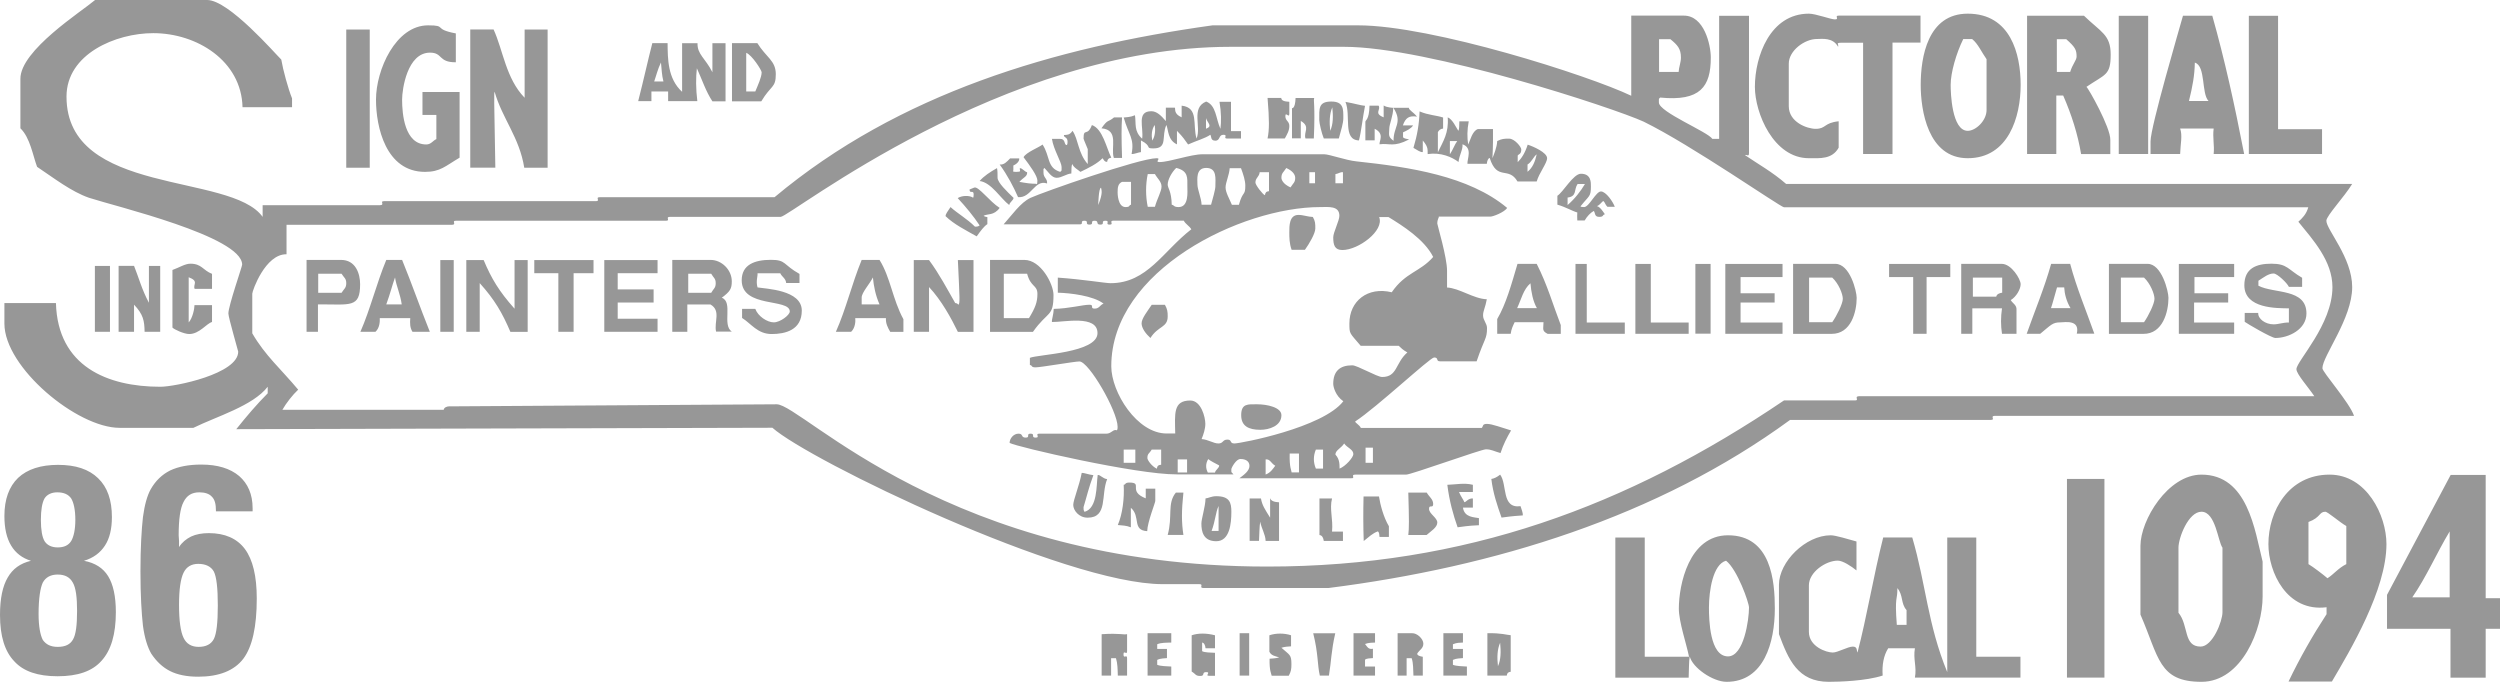 <?xml version="1.0" encoding="UTF-8"?>
<svg width="88px" height="24px" viewBox="0 0 88 24" version="1.1" xmlns="http://www.w3.org/2000/svg" xmlns:xlink="http://www.w3.org/1999/xlink">
    <!-- Generator: Sketch 45.2 (43514) - http://www.bohemiancoding.com/sketch -->
    <title>IUPAT members logo</title>
    <desc>Created with Sketch.</desc>
    <defs></defs>
    <g id="Header" stroke="none" stroke-width="1" fill="none" fill-rule="evenodd">
        <g id="Navigation-Sticky-Header---Mockups" transform="translate(-124, -60)" fill="#979797">
            <g id="Group-4" transform="translate(124, 48)">
                <g id="Group-4-Copy" transform="translate(0, 8)">
                    <g id="Header-Left">
                        <g id="Group-7" transform="translate(0, 4)">
                            <path d="M63.673,0.481 C63.913,0.481 64.443,0.683 64.589,0.683 C64.766,0.683 64.55,0.547 64.728,0.55 L67.602,0.55 L67.602,1.499 L66.616,1.499 L66.616,5.42 L65.581,5.42 L65.581,1.505 L64.792,1.505 C64.614,1.512 64.728,1.546 64.702,1.648 C64.514,1.309 64.142,1.373 63.951,1.373 C63.528,1.373 62.965,1.777 62.965,2.242 L62.965,3.738 C62.965,4.298 63.605,4.535 63.913,4.535 C64.281,4.535 64.197,4.323 64.721,4.269 L64.721,5.199 C64.488,5.613 64.065,5.569 63.673,5.569 C62.428,5.569 61.772,3.978 61.772,3.058 C61.772,1.983 62.309,0.481 63.673,0.481 L63.673,0.481 Z M69.264,0.481 C70.771,0.481 71.127,1.897 71.127,2.989 C71.127,4.114 70.697,5.569 69.264,5.569 C67.854,5.569 67.609,3.865 67.609,2.989 C67.609,2.008 67.854,0.481 69.264,0.481 L69.264,0.481 Z M71.353,0.553 L73.355,0.553 C73.956,1.135 74.296,1.218 74.296,1.923 C74.296,2.663 74.102,2.606 73.442,3.058 C73.507,3.093 74.296,4.494 74.283,4.924 L74.283,5.424 L73.255,5.424 C73.135,4.712 72.918,4.035 72.624,3.362 L72.382,3.362 L72.382,5.42 L71.353,5.42 L71.353,0.553 Z M74.58,5.42 L75.615,5.42 L75.615,0.557 L74.58,0.557 L74.58,5.42 Z M76.841,0.553 L77.872,0.553 C78.306,2.084 78.655,3.672 78.994,5.42 L77.921,5.42 C77.953,5.114 77.879,4.842 77.921,4.525 L76.741,4.525 C76.828,4.769 76.753,5.054 76.741,5.42 L75.699,5.42 L75.699,4.975 C75.699,4.459 76.728,0.961 76.841,0.553 L76.841,0.553 Z M79.159,0.557 L80.188,0.557 L80.188,4.548 L81.736,4.548 L81.736,5.42 L79.159,5.42 L79.159,0.557 Z M77.258,2.204 C77.649,2.321 77.481,3.283 77.74,3.555 L77.051,3.555 C77.177,3.052 77.251,2.647 77.258,2.204 L77.258,2.204 Z M72.401,1.379 L72.731,1.379 C73.044,1.657 73.096,1.749 73.096,1.992 C73.096,2.122 72.951,2.261 72.87,2.533 L72.401,2.533 L72.401,1.379 Z M69.106,1.376 L69.42,1.376 C69.623,1.534 69.756,1.844 69.927,2.084 L69.927,3.871 C69.927,4.25 69.546,4.605 69.264,4.605 C68.702,4.605 68.663,3.264 68.663,2.989 C68.663,2.558 68.86,1.875 69.106,1.376 L69.106,1.376 Z M77.491,16.707 C79.12,16.707 79.369,18.665 79.644,19.769 L79.644,21.002 C79.644,22.134 78.92,24 77.491,24 C75.977,24 75.997,23.13 75.344,21.634 L75.344,19.212 C75.344,18.311 76.31,16.707 77.491,16.707 L77.491,16.707 Z M82.002,16.707 C83.302,16.707 84.003,18.137 84.003,19.152 C84.003,20.758 82.729,22.893 82.082,23.991 L80.556,23.991 C80.96,23.149 81.413,22.356 81.895,21.619 L81.895,21.375 C80.498,21.549 79.848,20.148 79.848,19.152 C79.848,17.998 80.55,16.707 82.002,16.707 L82.002,16.707 Z M86.264,16.717 L87.496,16.717 L87.496,21.056 L88,21.056 L88,22.134 L87.496,22.134 L87.496,23.855 L86.257,23.855 L86.257,22.134 L84.023,22.134 L84.023,20.939 L86.264,16.717 Z M72.757,23.851 L74.076,23.851 L74.076,16.859 L72.757,16.859 L72.757,23.851 Z M60.825,18.842 C62.348,18.842 62.474,20.458 62.474,21.419 C62.474,22.609 62.095,24 60.776,24 C60.294,24 59.573,23.503 59.479,23.105 C59.447,23.288 59.454,23.554 59.441,23.855 L56.86,23.855 L56.86,18.921 L57.895,18.921 L57.895,23.118 L59.454,23.118 C59.366,22.672 59.095,21.894 59.095,21.419 C59.095,20.594 59.447,18.842 60.825,18.842 L60.825,18.842 Z M64.443,18.842 C64.614,18.842 65.057,18.981 65.348,19.06 L65.348,20.079 C65.164,19.93 64.867,19.734 64.689,19.734 C64.268,19.734 63.673,20.139 63.673,20.604 L63.673,22.239 C63.673,22.76 64.285,22.969 64.514,22.969 C64.689,22.969 65.044,22.76 65.222,22.76 C65.39,22.76 65.348,22.912 65.384,22.969 C65.707,21.739 65.947,20.268 66.289,18.918 L67.311,18.918 C67.796,20.569 67.848,21.963 68.543,23.658 L68.543,18.921 L69.565,18.921 L69.565,23.118 L71.12,23.118 L71.12,23.851 L67.405,23.851 C67.476,23.475 67.337,23.203 67.405,22.82 L66.464,22.82 C66.302,23.08 66.244,23.402 66.27,23.779 C65.688,23.972 64.728,24 64.375,24 C63.276,24 62.952,23.213 62.619,22.321 L62.619,20.585 C62.619,19.778 63.554,18.842 64.443,18.842 L64.443,18.842 Z M66.787,20.702 C67.001,20.955 66.901,21.242 67.111,21.476 L67.111,21.995 L66.768,21.995 C66.687,20.945 66.794,21.151 66.787,20.702 L66.787,20.702 Z M60.757,19.737 C61.154,20.047 61.565,21.214 61.565,21.385 C61.565,21.805 61.387,23.105 60.825,23.105 C60.181,23.105 60.155,21.805 60.155,21.385 C60.155,20.8 60.294,19.863 60.757,19.737 L60.757,19.737 Z M86.228,18.706 L86.228,21.027 L84.912,21.027 C85.413,20.303 85.766,19.475 86.228,18.706 L86.228,18.706 Z M81.85,18.013 C81.937,18.013 82.354,18.383 82.59,18.516 L82.59,19.857 C82.293,20.009 82.154,20.211 81.927,20.354 C81.769,20.218 81.432,19.962 81.258,19.857 L81.258,18.374 C81.691,18.216 81.63,18.013 81.85,18.013 L81.85,18.013 Z M77.491,18.013 C77.992,18.013 78.073,19.07 78.231,19.278 L78.231,21.549 C78.231,21.875 77.879,22.76 77.462,22.76 C76.847,22.76 77.051,22.02 76.682,21.568 L76.682,19.282 C76.682,18.927 77.032,18.013 77.491,18.013 L77.491,18.013 Z M58.399,1.379 L58.797,1.379 C59.049,1.584 59.169,1.717 59.169,2.027 C59.169,2.198 59.095,2.369 59.088,2.533 L58.399,2.533 L58.399,1.379 Z M43.311,1.648 L47.314,1.648 C50.267,1.648 56.828,3.808 57.856,4.282 C59.538,5.104 62.668,7.289 62.797,7.296 L81.251,7.296 C81.187,7.536 81.035,7.688 80.902,7.805 C81.42,8.444 82.102,9.187 82.102,10.107 C82.102,11.429 80.834,12.713 80.834,12.995 C80.834,13.165 81.251,13.627 81.465,13.947 L65.429,13.947 C65.251,13.962 65.468,14.098 65.29,14.095 L62.797,14.095 C57.287,17.821 51.56,19.943 44.608,19.943 C33.416,19.943 28.243,14.231 27.34,14.231 L15.806,14.304 C15.738,14.304 15.631,14.339 15.618,14.424 L9.94,14.424 C10.079,14.181 10.299,13.902 10.496,13.716 C9.882,12.982 9.332,12.514 8.88,11.733 L8.88,10.338 C8.88,10.237 9.339,8.937 10.086,8.95 L10.086,7.913 L15.909,7.913 C16.091,7.906 15.877,7.77 16.052,7.77 L23.444,7.77 C23.612,7.77 23.405,7.634 23.583,7.634 L27.479,7.634 C27.806,7.634 35.292,1.648 43.311,1.648 L43.311,1.648 Z M26.267,1.86 C26.467,1.932 26.81,2.473 26.81,2.543 C26.81,2.717 26.677,3.001 26.587,3.219 L26.267,3.219 L26.267,1.86 Z M23.266,2.198 C23.292,2.438 23.292,2.634 23.353,2.868 L23.027,2.868 C23.088,2.701 23.153,2.429 23.266,2.198 L23.266,2.198 Z M46.897,3.779 C46.93,4.089 46.93,4.377 46.823,4.605 C46.791,4.298 46.797,4.01 46.897,3.779 L46.897,3.779 Z M42.451,4.159 C42.503,4.333 42.7,4.437 42.451,4.532 L42.451,4.159 Z M40.647,4.399 C40.673,4.573 40.666,4.791 40.559,4.949 C40.527,4.775 40.534,4.554 40.647,4.399 L40.647,4.399 Z M51.036,4.965 L51.295,4.965 C51.208,5.076 51.143,5.275 51.036,5.43 L51.036,4.965 Z M54.092,5.433 C54.037,5.68 53.953,5.901 53.769,6.047 L53.769,5.79 C53.914,5.708 53.979,5.512 54.092,5.433 L54.092,5.433 Z M41.403,5.911 C41.833,6.015 41.795,6.259 41.795,6.565 C41.795,6.746 41.853,7.289 41.487,7.289 C41.303,7.289 41.335,7.217 41.245,7.207 C41.235,6.72 41.103,6.625 41.103,6.496 C41.103,6.325 41.245,6.062 41.403,5.911 L41.403,5.911 Z M42.458,5.911 C42.846,5.911 42.781,6.29 42.781,6.565 C42.781,6.67 42.681,7.027 42.629,7.207 L42.296,7.207 C42.289,6.976 42.15,6.67 42.15,6.496 C42.15,6.319 42.086,5.911 42.458,5.911 L42.458,5.911 Z M43.285,5.92 L43.683,5.92 C43.767,6.145 43.835,6.36 43.835,6.534 C43.835,6.91 43.748,6.701 43.609,7.21 L43.363,7.21 C43.272,6.989 43.14,6.774 43.14,6.597 C43.14,6.426 43.272,6.151 43.285,5.92 L43.285,5.92 Z M45.277,5.914 C45.51,6.018 45.591,6.151 45.591,6.259 C45.591,6.426 45.523,6.442 45.426,6.597 C45.161,6.477 45.106,6.325 45.106,6.259 C45.106,6.085 45.18,6.069 45.277,5.914 L45.277,5.914 Z M44.34,6.062 L44.669,6.062 L44.669,6.73 C44.569,6.739 44.543,6.774 44.524,6.872 C44.449,6.844 44.191,6.515 44.191,6.426 C44.191,6.259 44.33,6.221 44.34,6.062 L44.34,6.062 Z M46.089,6.451 L46.289,6.451 L46.289,6.062 L46.089,6.062 L46.089,6.451 Z M47.272,6.062 L47.272,6.451 L47.007,6.451 L47.007,6.129 C47.108,6.116 47.175,6.05 47.272,6.062 L47.272,6.062 Z M40.401,6.126 L40.653,6.126 C40.734,6.278 40.886,6.391 40.886,6.565 C40.886,6.739 40.734,6.986 40.653,7.28 L40.401,7.28 C40.323,6.913 40.323,6.489 40.401,6.126 L40.401,6.126 Z M39.496,6.401 L39.812,6.401 L39.812,7.207 C39.725,7.217 39.8,7.289 39.618,7.289 C39.34,7.289 39.34,6.79 39.34,6.774 C39.34,6.597 39.353,6.467 39.496,6.401 L39.496,6.401 Z M55.531,6.477 L55.79,6.477 C55.648,6.72 55.431,7.002 55.179,7.217 L55.179,6.954 C55.521,6.91 55.392,6.676 55.531,6.477 L55.531,6.477 Z M38.758,6.61 C38.771,6.701 38.833,6.78 38.658,7.217 C38.658,7.217 38.671,6.597 38.758,6.61 L38.758,6.61 Z M46.47,7.289 C46.765,7.289 47.146,7.236 47.146,7.596 C47.146,7.77 46.93,8.181 46.93,8.352 C46.93,8.627 46.981,8.801 47.253,8.801 C47.816,8.801 48.737,8.118 48.546,7.641 L48.876,7.641 C49.355,7.935 50.137,8.422 50.448,9.045 C49.982,9.579 49.475,9.582 48.989,10.288 C48.142,10.082 47.499,10.597 47.499,11.382 C47.499,11.768 47.499,11.701 47.897,12.172 L49.235,12.172 C49.319,12.251 49.374,12.312 49.539,12.406 C49.109,12.78 49.196,13.27 48.65,13.27 C48.472,13.27 47.777,12.859 47.599,12.859 C47.153,12.859 46.93,13.074 46.93,13.513 C46.93,13.614 47.007,13.931 47.285,14.124 C46.564,15.057 43.664,15.61 43.45,15.61 C43.272,15.61 43.376,15.474 43.205,15.474 C43.027,15.474 43.065,15.61 42.888,15.61 C42.713,15.61 42.535,15.474 42.296,15.455 C42.364,15.287 42.428,15.094 42.428,14.921 C42.428,14.69 42.283,14.098 41.898,14.098 C41.29,14.098 41.355,14.56 41.368,15.259 L41.07,15.259 C40.026,15.265 39.117,13.811 39.117,12.893 C39.117,9.506 43.709,7.289 46.47,7.289 L46.47,7.289 Z M11.201,9.636 L12.023,9.636 C12.113,9.782 12.188,9.797 12.188,9.968 C12.188,10.142 12.113,10.158 12.023,10.306 L11.201,10.306 L11.201,9.636 Z M24.226,9.636 L25.035,9.636 C25.116,9.782 25.193,9.797 25.193,9.968 C25.193,10.142 25.116,10.158 25.035,10.306 L24.226,10.306 L24.226,9.636 Z M35.334,9.636 L36.155,9.636 C36.281,10.117 36.517,10.022 36.517,10.348 C36.517,10.629 36.446,10.828 36.22,11.198 L35.334,11.198 L35.334,9.636 Z M13.905,9.766 C13.95,10.072 14.089,10.344 14.141,10.714 L13.597,10.714 C13.736,10.338 13.798,10.063 13.905,9.766 L13.905,9.766 Z M30.726,9.766 C30.755,10.072 30.82,10.401 30.959,10.714 L30.331,10.714 L30.331,10.477 C30.325,10.303 30.616,9.993 30.726,9.766 L30.726,9.766 Z M63.68,9.772 L64.495,9.772 C64.721,9.981 64.867,10.348 64.867,10.518 C64.867,10.692 64.647,11.126 64.495,11.341 L63.68,11.341 L63.68,9.772 Z M69.445,9.772 L70.477,9.772 L70.477,10.303 C70.393,10.313 70.286,10.348 70.267,10.442 L69.445,10.442 L69.445,9.772 Z M74.655,9.772 L75.47,9.772 C75.693,9.981 75.838,10.348 75.838,10.518 C75.838,10.692 75.622,11.126 75.47,11.341 L74.655,11.341 L74.655,9.772 Z M53.872,9.971 C53.898,10.281 53.96,10.604 54.099,10.847 L53.403,10.847 C53.549,10.537 53.62,10.186 53.872,9.971 L53.872,9.971 Z M72.407,10.117 L72.66,10.117 C72.673,10.348 72.737,10.604 72.883,10.847 L72.194,10.847 C72.255,10.677 72.32,10.411 72.407,10.117 L72.407,10.117 Z M47.314,15.61 C47.424,15.768 47.638,15.816 47.638,15.986 C47.638,16.097 47.366,16.413 47.153,16.495 C47.146,16.391 47.175,16.182 47.007,16.002 C47.001,15.85 47.221,15.768 47.314,15.61 L47.314,15.61 Z M48.068,16.29 L48.327,16.29 L48.327,15.759 L48.068,15.759 L48.068,16.29 Z M39.554,16.29 L39.964,16.29 L39.964,15.825 L39.554,15.825 L39.554,16.29 Z M40.54,15.825 L40.873,15.825 L40.873,16.359 C40.773,16.366 40.734,16.401 40.721,16.499 C40.54,16.413 40.388,16.195 40.388,16.125 C40.388,15.955 40.456,15.974 40.54,15.825 L40.54,15.825 Z M46.319,15.825 L46.571,15.825 L46.571,16.495 L46.319,16.495 C46.225,16.274 46.225,16.046 46.319,15.825 L46.319,15.825 Z M45.397,15.964 L45.724,15.964 L45.724,16.628 L45.465,16.628 C45.458,16.54 45.384,16.47 45.397,15.964 L45.397,15.964 Z M41.455,16.631 L41.785,16.631 L41.785,16.17 L41.455,16.17 L41.455,16.631 Z M42.529,16.16 C42.629,16.239 42.762,16.299 42.914,16.382 C42.926,16.47 42.781,16.54 42.768,16.635 L42.516,16.635 C42.435,16.483 42.435,16.315 42.529,16.16 L42.529,16.16 Z M44.55,16.17 C44.715,16.157 44.728,16.299 44.889,16.394 C44.815,16.492 44.728,16.638 44.55,16.704 L44.55,16.17 Z M42.894,17.811 L42.894,18.69 L42.648,18.69 C42.787,18.314 42.787,18.039 42.894,17.811 L42.894,17.811 Z M52.805,22.624 C52.834,22.934 52.834,23.219 52.728,23.45 C52.692,23.14 52.702,22.855 52.805,22.624 L52.805,22.624 Z M52.356,22.289 C52.867,22.28 53.019,22.349 53.177,22.359 L53.177,23.646 C53.083,23.658 53.051,23.69 53.038,23.782 L52.356,23.782 L52.356,22.289 Z M50.807,22.289 L51.496,22.289 L51.496,22.618 C51.389,22.624 51.276,22.618 51.143,22.678 L51.143,22.843 L51.496,22.843 L51.496,23.165 C51.389,23.178 51.276,23.168 51.143,23.228 L51.143,23.402 C51.276,23.453 51.473,23.45 51.635,23.462 L51.635,23.782 L50.807,23.782 L50.807,22.289 Z M49.196,22.289 L49.704,22.289 C49.879,22.28 50.102,22.485 50.102,22.659 C50.102,22.83 49.956,22.88 49.885,23.01 C49.885,23.073 49.989,23.105 50.082,23.118 L50.082,23.782 L49.753,23.782 C49.74,23.554 49.753,23.355 49.691,23.168 L49.513,23.168 L49.513,23.782 L49.196,23.782 L49.196,22.289 Z M47.644,22.289 L48.401,22.289 L48.401,22.618 C48.301,22.624 48.181,22.618 48.049,22.669 C48.142,22.789 48.175,22.865 48.327,22.836 L48.327,23.165 C48.239,23.178 48.11,23.165 48.049,23.222 L48.049,23.462 L48.401,23.462 L48.401,23.782 L47.644,23.782 L47.644,22.289 Z M46.225,22.292 L47.001,22.292 C46.855,22.931 46.862,23.279 46.778,23.782 L46.458,23.782 C46.367,23.386 46.406,23.01 46.225,22.292 L46.225,22.292 Z M45.445,22.362 L45.445,22.751 C45.345,22.76 45.226,22.76 45.106,22.801 C45.397,23.064 45.458,23.035 45.458,23.38 C45.458,23.554 45.445,23.636 45.365,23.785 L44.763,23.785 C44.744,23.69 44.682,23.621 44.689,23.187 C44.776,23.178 44.909,23.178 45.028,23.14 C44.909,23.099 44.75,23.086 44.682,22.941 L44.682,22.362 C44.909,22.283 45.213,22.283 45.445,22.362 L45.445,22.362 Z M43.635,23.782 L43.971,23.782 L43.971,22.289 L43.635,22.289 L43.635,23.782 Z M42.768,22.362 L42.768,22.82 L42.435,22.82 C42.428,22.729 42.39,22.624 42.315,22.618 L42.315,22.922 C42.409,22.972 42.603,22.969 42.768,22.979 L42.768,23.788 L42.568,23.788 C42.39,23.794 42.642,23.658 42.458,23.658 C42.289,23.658 42.428,23.794 42.251,23.794 C42.073,23.794 42.092,23.722 41.947,23.639 L41.947,22.362 C42.17,22.283 42.47,22.283 42.768,22.362 L42.768,22.362 Z M40.395,22.289 L41.229,22.289 L41.229,22.618 C41.057,22.624 40.86,22.618 40.734,22.678 L40.734,22.843 L41.077,22.843 L41.077,23.165 C40.986,23.178 40.86,23.168 40.734,23.228 L40.734,23.402 C40.86,23.453 41.057,23.45 41.229,23.462 L41.229,23.782 L40.395,23.782 L40.395,22.289 Z M38.778,22.324 C39.434,22.28 39.567,22.356 39.673,22.321 L39.673,22.915 C39.68,23.086 39.547,22.865 39.547,23.035 C39.547,23.213 39.68,23.004 39.673,23.178 L39.673,23.782 L39.347,23.782 C39.34,23.554 39.34,23.355 39.282,23.168 L39.111,23.168 L39.111,23.782 L38.778,23.782 L38.778,22.324 Z M46.445,17.545 L46.888,17.545 C46.791,17.925 46.93,18.26 46.888,18.712 L47.272,18.712 L47.272,19.041 L46.597,19.041 C46.584,18.943 46.545,18.842 46.445,18.833 L46.445,17.545 Z M43.987,17.545 L44.385,17.545 C44.43,17.789 44.511,17.903 44.708,18.222 L44.708,17.536 C44.744,17.637 44.854,17.672 45.022,17.681 L45.022,19.041 L44.55,19.041 C44.543,18.807 44.404,18.608 44.359,18.361 C44.33,18.542 44.33,18.807 44.317,19.038 L43.987,19.038 L43.987,17.545 Z M47.997,17.476 L48.54,17.476 C48.585,17.764 48.698,18.203 48.889,18.523 L48.889,18.899 L48.559,18.899 C48.546,18.807 48.559,18.763 48.504,18.703 C48.314,18.769 48.188,18.899 48.003,19.044 C47.984,18.532 47.984,17.982 47.997,17.476 L47.997,17.476 Z M42.813,17.466 C43.285,17.466 43.344,17.697 43.344,18.013 C43.344,18.431 43.285,19.051 42.813,19.051 C42.351,19.051 42.289,18.703 42.289,18.431 C42.289,18.257 42.428,17.846 42.435,17.545 C42.535,17.536 42.642,17.466 42.813,17.466 L42.813,17.466 Z M49.572,17.34 L50.222,17.34 C50.302,17.485 50.448,17.571 50.448,17.741 C50.448,17.912 50.302,17.741 50.302,17.912 C50.302,18.086 50.593,18.222 50.593,18.393 C50.593,18.567 50.367,18.697 50.215,18.833 L49.572,18.833 C49.601,18.595 49.601,18.327 49.572,17.34 L49.572,17.34 Z M41.39,17.34 L41.656,17.34 C41.588,17.985 41.588,18.387 41.656,18.829 L41.103,18.829 C41.284,18.172 41.077,17.722 41.39,17.34 L41.39,17.34 Z M51.845,17.065 L51.845,17.318 L51.357,17.318 C51.428,17.492 51.496,17.555 51.547,17.678 C51.612,17.672 51.68,17.536 51.845,17.545 L51.845,17.868 L51.496,17.868 C51.547,18.219 51.893,18.203 52.058,18.238 L52.058,18.488 C51.893,18.497 51.754,18.497 51.308,18.561 C51.156,18.13 51.017,17.64 50.946,17.065 C51.256,17.055 51.541,16.989 51.845,17.065 L51.845,17.065 Z M39.757,16.986 C40.249,16.986 39.68,17.286 40.33,17.542 L40.33,17.201 L40.666,17.201 L40.666,17.631 C40.673,17.678 40.388,18.38 40.382,18.697 C39.838,18.665 40.162,18.181 39.806,17.874 L39.806,18.561 C39.635,18.494 39.508,18.497 39.347,18.481 C39.515,18.086 39.58,17.545 39.554,17.065 C39.641,17.055 39.58,16.986 39.757,16.986 L39.757,16.986 Z M52.805,16.707 C53.064,17.049 52.841,17.912 53.523,17.817 C53.549,17.912 53.614,18.051 53.601,18.143 C53.436,18.156 53.31,18.156 52.854,18.219 C52.702,17.789 52.556,17.365 52.495,16.859 C52.595,16.846 52.702,16.79 52.805,16.707 L52.805,16.707 Z M38.076,16.647 C38.17,16.641 38.315,16.707 38.487,16.726 C38.315,17.188 38.254,17.482 38.141,17.849 C38.141,17.912 38.134,17.957 38.176,18.017 C38.639,17.887 38.587,17.084 38.639,16.72 C38.732,16.707 38.81,16.846 38.972,16.865 C38.745,17.422 39.004,18.222 38.283,18.222 C37.976,18.222 37.778,17.963 37.778,17.773 C37.778,17.605 37.995,17.084 38.076,16.647 L38.076,16.647 Z M44.252,14.231 C44.601,14.231 45.106,14.339 45.106,14.614 C45.106,14.996 44.669,15.129 44.365,15.129 C43.948,15.129 43.69,14.996 43.69,14.614 C43.69,14.196 43.932,14.231 44.252,14.231 L44.252,14.231 Z M40.54,10.73 L41.006,10.73 C41.09,10.882 41.103,10.964 41.103,11.138 C41.103,11.537 40.766,11.467 40.495,11.897 C40.33,11.749 40.184,11.549 40.184,11.382 C40.184,11.208 40.395,10.948 40.54,10.73 L40.54,10.73 Z M4.175,9.358 L4.718,9.358 C4.886,9.775 4.989,10.186 5.242,10.658 L5.242,9.361 L5.639,9.361 L5.639,11.679 L5.09,11.679 C5.083,11.287 5.044,11.069 4.718,10.724 L4.718,11.679 L4.175,11.679 L4.175,9.358 Z M3.34,11.679 L3.871,11.679 L3.871,9.361 L3.34,9.361 L3.34,11.679 Z M79.955,9.282 C80.517,9.282 80.53,9.484 81.035,9.778 L81.035,10.098 L80.569,10.098 C80.511,9.965 80.158,9.627 80.032,9.627 C79.848,9.627 79.69,9.759 79.496,9.883 L79.496,10.057 C80.039,10.344 81.187,10.142 81.187,11.034 C81.187,11.597 80.556,11.897 80.094,11.897 C79.955,11.897 79.072,11.375 79.014,11.328 L79.014,11.015 L79.489,11.015 C79.476,11.22 79.735,11.417 80.032,11.417 C80.207,11.417 80.372,11.347 80.569,11.353 L80.569,10.854 C80.152,10.847 79.001,10.873 79.001,10.041 C79.001,9.446 79.418,9.282 79.955,9.282 L79.955,9.282 Z M76.695,9.291 L78.642,9.291 L78.642,9.753 L77.245,9.753 L77.245,10.322 L78.432,10.322 L78.432,10.648 L77.232,10.648 L77.232,11.353 L78.642,11.353 L78.642,11.749 L76.695,11.749 L76.695,9.291 Z M74.234,9.288 L75.593,9.288 C76.091,9.282 76.33,10.253 76.33,10.484 C76.33,10.964 76.136,11.758 75.447,11.752 L74.234,11.752 L74.234,9.288 Z M72.2,9.288 L72.87,9.288 C73.096,10.136 73.442,10.958 73.72,11.745 L73.103,11.745 C73.222,11.236 72.673,11.347 72.527,11.347 C72.243,11.347 72.194,11.442 71.816,11.749 L71.34,11.749 C71.618,10.958 71.964,10.136 72.2,9.288 L72.2,9.288 Z M69.035,9.288 L70.458,9.288 C70.797,9.282 71.127,9.823 71.127,10.003 C71.127,10.177 70.975,10.446 70.778,10.563 C70.842,10.677 70.994,10.737 70.981,10.904 L70.981,11.749 L70.47,11.749 C70.425,11.451 70.425,11.17 70.47,10.854 L69.426,10.854 L69.426,11.749 L69.035,11.749 L69.035,9.288 Z M66.496,9.291 L68.65,9.291 L68.65,9.753 L67.816,9.753 L67.816,11.749 L67.344,11.749 L67.344,9.753 L66.496,9.753 L66.496,9.291 Z M63.117,9.288 L64.601,9.288 C65.119,9.282 65.355,10.253 65.355,10.484 C65.355,10.964 65.164,11.758 64.469,11.752 L63.117,11.752 L63.117,9.288 Z M60.731,9.291 L62.745,9.291 L62.745,9.753 L61.268,9.753 L61.268,10.322 L62.467,10.322 L62.467,10.648 L61.268,10.648 L61.268,11.353 L62.745,11.353 L62.745,11.749 L60.731,11.749 L60.731,9.291 Z M59.677,11.745 L60.213,11.745 L60.213,9.291 L59.677,9.291 L59.677,11.745 Z M57.565,9.291 L58.108,9.291 L58.108,11.353 L59.441,11.353 L59.441,11.749 L57.565,11.749 L57.565,9.291 Z M55.457,9.291 L55.854,9.291 L55.854,11.353 L57.193,11.353 L57.193,11.749 L55.457,11.749 L55.457,9.291 Z M53.416,9.288 L54.092,9.288 C54.47,10.031 54.661,10.721 54.939,11.442 L54.939,11.752 L54.477,11.752 C54.264,11.641 54.331,11.587 54.331,11.341 L53.316,11.341 C53.258,11.464 53.196,11.584 53.177,11.749 L52.702,11.749 L52.702,11.23 C53.012,10.708 53.209,9.987 53.416,9.288 L53.416,9.288 Z M6.7,9.282 C7.104,9.282 7.137,9.513 7.463,9.639 L7.463,10.167 L6.852,10.167 C6.781,10.016 7.017,9.899 6.642,9.759 L6.642,11.35 C6.781,11.195 6.846,10.866 6.846,10.74 L7.463,10.74 L7.463,11.334 C7.269,11.388 7.017,11.758 6.661,11.758 C6.477,11.758 6.124,11.594 6.07,11.53 L6.07,9.503 C6.302,9.421 6.516,9.282 6.7,9.282 L6.7,9.282 Z M34.849,9.149 L36.055,9.149 C36.637,9.146 37.083,9.997 37.083,10.382 C37.083,11.173 36.889,10.933 36.359,11.682 L34.849,11.682 L34.849,9.149 Z M32.165,9.155 L32.702,9.155 C33.061,9.639 33.352,10.193 33.623,10.667 C33.623,10.667 33.694,10.667 33.736,10.727 C33.795,10.667 33.782,10.553 33.717,9.155 L34.267,9.155 L34.267,11.682 L33.717,11.682 C33.484,11.205 33.145,10.578 32.702,10.104 L32.702,11.679 L32.165,11.679 L32.165,9.155 Z M30.331,9.149 L30.959,9.149 C31.344,9.763 31.418,10.537 31.8,11.236 L31.8,11.682 L31.337,11.682 C31.25,11.534 31.172,11.382 31.185,11.198 L30.105,11.198 C30.118,11.309 30.105,11.543 29.96,11.679 L29.423,11.679 C29.778,10.885 29.985,9.993 30.331,9.149 L30.331,9.149 Z M27.137,9.146 C27.68,9.146 27.554,9.313 28.142,9.642 L28.142,9.962 L27.673,9.962 C27.66,9.797 27.521,9.744 27.466,9.62 L26.665,9.62 C26.677,9.731 26.6,9.892 26.665,10.117 C26.956,10.167 28.223,10.202 28.223,10.933 C28.223,11.619 27.641,11.758 27.162,11.758 C26.665,11.758 26.441,11.391 26.121,11.192 L26.121,10.873 L26.587,10.873 C26.677,11.129 27.004,11.347 27.237,11.347 C27.466,11.347 27.8,11.088 27.8,10.964 C27.8,10.493 26.108,10.854 26.108,9.867 C26.108,9.317 26.561,9.146 27.137,9.146 L27.137,9.146 Z M23.664,9.149 L25.009,9.149 C25.4,9.146 25.759,9.497 25.759,9.902 C25.759,10.167 25.698,10.262 25.407,10.48 C25.817,10.635 25.407,11.435 25.759,11.673 L25.206,11.673 C25.129,11.334 25.387,10.936 25.009,10.718 L24.194,10.718 L24.194,11.679 L23.664,11.679 L23.664,9.149 Z M21.271,9.155 L23.146,9.155 L23.146,9.617 L21.743,9.617 L21.743,10.186 L23.007,10.186 L23.007,10.648 L21.743,10.648 L21.743,11.22 L23.146,11.22 L23.146,11.679 L21.271,11.679 L21.271,9.155 Z M18.807,9.155 L20.892,9.155 L20.892,9.617 L20.191,9.617 L20.191,11.679 L19.654,11.679 L19.654,9.617 L18.807,9.617 L18.807,9.155 Z M16.414,9.155 L17.025,9.155 C17.297,9.804 17.568,10.256 18.112,10.866 L18.112,9.155 L18.574,9.155 L18.574,11.682 L17.966,11.682 C17.681,11.015 17.416,10.553 16.886,9.965 L16.886,11.679 L16.414,11.679 L16.414,9.155 Z M15.499,11.679 L15.971,11.679 L15.971,9.155 L15.499,9.155 L15.499,11.679 Z M13.597,9.149 L14.154,9.149 C14.5,9.993 14.784,10.819 15.13,11.679 L14.519,11.679 C14.428,11.534 14.428,11.382 14.441,11.198 L13.368,11.198 C13.374,11.309 13.368,11.543 13.216,11.679 L12.686,11.679 C13.035,10.885 13.248,9.993 13.597,9.149 L13.597,9.149 Z M10.791,9.149 L12,9.149 C12.524,9.146 12.676,9.642 12.676,10.003 C12.676,10.854 12.333,10.708 11.192,10.714 L11.192,11.679 L10.791,11.679 L10.791,9.149 Z M45.704,7.565 C45.876,7.565 46.047,7.634 46.212,7.637 C46.299,7.789 46.299,7.871 46.299,8.045 C46.299,8.216 46.086,8.58 45.934,8.792 L45.465,8.792 C45.384,8.573 45.384,8.352 45.384,8.181 C45.384,7.957 45.378,7.565 45.704,7.565 L45.704,7.565 Z M35.188,7.318 C34.981,7.599 34.768,7.514 34.622,7.596 C34.622,7.596 34.665,7.634 34.755,7.641 L34.755,7.89 C34.639,7.963 34.519,8.124 34.38,8.32 C34.008,8.109 33.578,7.897 33.284,7.609 C33.284,7.53 33.358,7.444 33.458,7.289 C33.694,7.505 34.053,7.71 34.319,7.979 C34.373,7.976 34.419,7.985 34.483,7.935 C34.273,7.615 33.995,7.28 33.711,6.973 C33.863,6.878 34.108,6.878 34.231,6.945 C34.231,6.945 34.273,7.014 34.273,6.84 C34.273,6.67 34.128,6.84 34.128,6.67 L34.293,6.603 C34.438,6.543 34.836,7.097 35.188,7.318 L35.188,7.318 Z M55.648,6.116 C56.013,6.116 56,6.426 56,6.565 C56,6.926 55.942,6.878 55.648,7.245 C55.648,7.245 55.583,7.289 55.761,7.289 C55.935,7.289 56.178,6.739 56.352,6.739 C56.53,6.739 56.776,7.1 56.841,7.28 L56.582,7.28 C56.504,7.207 56.504,7.138 56.443,7.078 C56.391,7.081 56.33,7.214 56.213,7.255 C56.33,7.289 56.417,7.435 56.492,7.542 C56.391,7.565 56.462,7.634 56.291,7.634 C56.113,7.634 56.158,7.482 56.1,7.425 C55.981,7.492 55.867,7.612 55.78,7.761 L55.521,7.761 C55.515,7.666 55.515,7.53 55.521,7.479 C55.331,7.425 55.117,7.289 54.82,7.204 L54.82,6.891 C55.02,6.768 55.382,6.116 55.648,6.116 L55.648,6.116 Z M35.095,5.917 C35.114,6.015 35.114,6.085 35.114,6.259 C35.114,6.426 35.454,6.749 35.677,6.964 C35.677,7.049 35.538,7.116 35.525,7.217 C35.227,6.995 34.894,6.42 34.483,6.372 C34.635,6.195 34.849,6.056 35.095,5.917 L35.095,5.917 Z M46.61,5.43 C46.791,5.43 47.386,5.645 47.745,5.68 C49.601,5.879 51.699,6.189 53.051,7.318 C52.96,7.47 52.54,7.634 52.449,7.625 L50.645,7.625 C50.658,7.666 50.593,7.701 50.593,7.871 C50.593,7.916 50.939,9.067 50.936,9.532 L50.936,10.12 C51.369,10.142 51.871,10.518 52.336,10.534 C52.281,10.838 52.204,10.933 52.204,11.103 C52.204,11.277 52.343,11.382 52.343,11.549 C52.343,11.938 52.255,11.897 51.977,12.719 L50.7,12.719 C50.525,12.723 50.658,12.583 50.48,12.583 C50.341,12.583 48.44,14.358 47.703,14.835 C47.703,14.889 47.842,14.943 47.903,15.063 L52.158,15.063 C52.217,15 52.171,14.921 52.343,14.921 C52.521,14.921 52.88,15.06 53.19,15.151 C53.051,15.385 52.912,15.654 52.818,15.948 C52.582,15.882 52.495,15.816 52.304,15.816 C52.136,15.816 49.672,16.707 49.494,16.707 L47.703,16.707 C47.525,16.707 47.732,16.846 47.563,16.834 L43.628,16.834 C43.787,16.714 43.981,16.575 43.981,16.401 C43.981,16.227 43.835,16.157 43.664,16.157 C43.502,16.157 43.344,16.48 43.344,16.505 C43.344,16.676 43.331,16.584 43.418,16.698 L41.416,16.698 C40.01,16.707 35.796,15.733 35.538,15.591 C35.538,15.436 35.677,15.265 35.851,15.265 C36.029,15.265 35.922,15.404 36.107,15.404 C36.275,15.404 36.107,15.265 36.275,15.265 C36.453,15.265 36.275,15.404 36.453,15.404 C36.631,15.404 36.414,15.265 36.585,15.265 L38.943,15.265 C39.111,15.265 39.156,15.129 39.282,15.136 C39.282,15.136 39.34,15.196 39.34,15.025 C39.34,14.475 38.328,12.723 37.995,12.723 C37.824,12.723 36.631,12.931 36.453,12.931 C36.275,12.931 36.352,12.859 36.252,12.849 L36.252,12.596 C36.534,12.473 38.632,12.425 38.632,11.726 C38.632,11.069 37.432,11.347 37.028,11.334 C37.015,11.243 37.083,11.103 37.09,10.873 C37.627,10.863 38.108,10.727 38.348,10.727 C38.532,10.727 38.348,10.863 38.532,10.863 C38.7,10.863 38.719,10.73 38.846,10.689 C38.493,10.411 37.672,10.313 37.235,10.303 L37.235,9.772 C38.108,9.832 38.91,9.968 39.091,9.968 C40.382,9.968 40.931,8.849 41.934,8.071 C41.872,7.957 41.727,7.887 41.669,7.767 L39.195,7.767 C39.017,7.77 39.23,7.906 39.056,7.906 C38.884,7.906 39.091,7.77 38.91,7.77 C38.732,7.77 38.91,7.906 38.732,7.906 C38.555,7.906 38.7,7.77 38.532,7.77 C38.348,7.77 38.532,7.906 38.348,7.906 C38.17,7.906 38.348,7.77 38.17,7.77 C37.995,7.77 38.17,7.906 37.995,7.897 L35.327,7.897 C35.618,7.574 35.922,7.128 36.275,6.964 C36.698,6.768 40.11,5.569 40.715,5.569 C40.886,5.569 40.634,5.705 40.812,5.705 C41.164,5.705 41.914,5.43 42.331,5.43 L46.61,5.43 Z M38.435,4.402 C38.813,4.532 38.943,5.199 39.117,5.55 C39.017,5.569 38.985,5.604 38.972,5.696 C38.884,5.705 38.852,5.626 38.81,5.569 C38.619,5.765 38.328,5.907 38.031,6.05 C37.943,5.971 37.785,5.895 37.746,5.772 C37.711,5.832 37.717,5.945 37.711,6.107 C37.546,6.116 37.368,6.259 37.193,6.259 C37.015,6.259 36.889,6.037 36.763,5.911 C36.718,5.971 36.731,5.911 36.731,6.085 C36.731,6.259 36.876,6.29 36.857,6.458 C36.414,6.306 36.301,6.986 35.835,6.938 C35.677,6.578 35.466,6.173 35.188,5.79 C35.34,5.809 35.437,5.699 35.557,5.575 L35.877,5.575 C35.89,5.67 35.796,5.772 35.67,5.825 L35.67,6.002 C35.67,6.002 35.599,6.05 35.777,6.05 C35.968,6.05 35.89,6.015 35.897,5.92 C35.984,5.911 36.068,6.05 36.155,6.062 C36.168,6.221 36.016,6.24 35.877,6.41 C35.922,6.391 36.068,6.461 36.472,6.47 C36.472,6.47 36.517,6.534 36.517,6.36 C36.517,6.189 36.252,5.828 36.029,5.534 C36.12,5.36 36.572,5.19 36.698,5.088 C36.97,5.5 36.844,5.907 37.319,6.05 C37.374,5.99 37.368,6.05 37.368,5.879 C37.368,5.705 37.083,5.266 37.028,4.889 L37.319,4.889 C37.494,4.88 37.468,5.085 37.52,5.095 C37.52,5.095 37.578,5.158 37.578,4.984 C37.578,4.813 37.432,4.848 37.452,4.753 C37.546,4.744 37.652,4.763 37.753,4.605 C37.963,4.905 37.943,5.389 38.289,5.775 L38.289,5.25 C38.283,5.224 38.141,4.905 38.141,4.88 C38.141,4.478 38.273,4.829 38.435,4.402 L38.435,4.402 Z M39.214,4.133 L39.496,4.133 C39.473,4.507 39.473,4.842 39.496,5.56 L39.208,5.56 C39.085,5.199 39.408,4.573 38.771,4.516 C39.011,4.174 38.985,4.323 39.214,4.133 L39.214,4.133 Z M49.969,3.921 C50.283,4.057 50.561,4.057 50.797,4.137 L50.797,4.525 C50.694,4.535 50.645,4.595 50.613,4.652 L50.613,5.36 C50.797,4.978 51.004,4.677 50.959,4.13 C51.13,4.197 51.256,4.491 51.334,4.605 C51.369,4.548 51.363,4.434 51.369,4.272 L51.699,4.272 C51.641,4.576 51.641,4.839 51.68,5.088 C51.754,4.943 51.819,4.617 52.019,4.544 L52.553,4.544 C52.556,4.848 52.556,5.12 52.534,5.569 C52.582,5.446 52.692,5.19 52.702,4.965 C52.86,4.886 52.944,4.88 53.119,4.88 C53.316,4.88 53.549,5.174 53.549,5.259 C53.549,5.43 53.462,5.42 53.423,5.474 L53.423,5.708 C53.555,5.579 53.681,5.389 53.775,5.092 C53.979,5.158 54.458,5.37 54.458,5.569 C54.458,5.743 54.173,6.094 54.092,6.388 L53.416,6.388 C53.096,5.838 52.702,6.388 52.437,5.56 C52.382,5.569 52.343,5.67 52.336,5.765 L51.654,5.765 C51.641,5.594 51.845,5.205 51.479,5.079 C51.502,5.259 51.363,5.465 51.34,5.702 C51.104,5.525 50.713,5.354 50.254,5.424 C50.241,5.31 50.302,5.196 50.082,4.946 L50.082,5.354 C49.989,5.36 49.905,5.291 49.753,5.205 C49.885,4.769 49.956,4.364 49.969,3.921 L49.969,3.921 Z M48.207,3.719 L48.527,3.719 C48.618,3.868 48.346,3.988 48.705,4.13 L48.705,3.713 C48.818,3.789 49.041,3.795 49.041,3.795 C49.041,4.089 48.902,4.364 48.902,4.535 C48.902,4.734 48.844,4.807 49.054,4.956 C49.041,4.459 49.387,4.323 49.048,3.795 L49.591,3.795 C49.601,3.884 49.733,3.928 49.879,4.105 C49.601,4.064 49.475,4.143 49.381,4.415 L49.74,4.415 C49.672,4.525 49.513,4.601 49.387,4.658 L49.387,4.835 C49.452,4.889 49.5,4.88 49.601,4.908 C49.041,5.196 48.918,5.031 48.559,5.079 C48.546,4.952 48.744,4.712 48.388,4.532 L48.388,4.94 L48.061,4.94 L48.061,4.288 C48.061,4.219 48.194,4.235 48.207,3.719 L48.207,3.719 Z M47.36,3.586 C47.683,3.643 47.884,3.71 48.049,3.725 C47.968,4.133 47.916,4.63 47.835,4.943 C47.253,4.924 47.563,4.07 47.36,3.586 L47.36,3.586 Z M46.862,3.574 C47.302,3.574 47.285,3.849 47.285,4.159 C47.285,4.333 47.208,4.582 47.127,4.873 L46.597,4.873 C46.525,4.703 46.438,4.333 46.438,4.228 C46.438,3.827 46.399,3.574 46.862,3.574 L46.862,3.574 Z M42.458,3.574 C42.813,3.713 42.794,4.168 42.959,4.535 C42.991,4.288 42.991,3.959 42.926,3.583 L43.331,3.583 L43.331,4.617 L43.683,4.617 L43.683,4.877 L43.205,4.877 C43.027,4.88 43.243,4.744 43.065,4.744 C42.888,4.744 42.959,4.952 42.781,4.952 C42.603,4.952 42.648,4.801 42.603,4.744 C42.416,4.873 42.131,4.946 41.821,5.085 C41.688,4.908 41.669,4.851 41.429,4.605 L41.429,5.082 C41.103,4.93 41.132,4.586 41.057,4.399 C40.873,4.791 41.119,5.224 40.601,5.224 C40.294,5.224 40.576,5.158 40.162,4.943 L40.162,5.354 C40.071,5.36 39.932,5.43 39.832,5.42 C39.939,4.873 39.732,4.763 39.554,4.137 C39.641,4.124 39.78,4.13 39.951,4.057 C39.997,4.361 39.906,4.614 40.204,4.883 C40.262,4.481 39.997,3.915 40.527,3.915 C40.715,3.915 40.873,4.067 41.038,4.263 L41.038,3.789 L41.355,3.789 C41.384,3.833 41.303,4.004 41.594,4.13 L41.594,3.719 C42.205,3.789 41.973,4.38 42.118,4.88 C42.296,4.459 41.911,3.798 42.458,3.574 L42.458,3.574 Z M45.604,3.45 L46.26,3.45 C46.225,3.555 46.299,3.678 46.247,4.873 L45.953,4.873 C45.876,4.649 46.141,4.462 45.788,4.257 L45.788,4.87 L45.478,4.87 L45.478,3.808 C45.478,3.808 45.591,3.842 45.604,3.45 L45.604,3.45 Z M44.618,3.447 L45.099,3.447 C45.106,3.542 45.206,3.574 45.384,3.583 L45.384,4.004 C45.384,4.178 45.245,3.915 45.245,4.089 C45.245,4.26 45.384,4.26 45.384,4.434 C45.384,4.605 45.306,4.725 45.226,4.873 L44.618,4.873 C44.682,4.563 44.682,4.231 44.618,3.447 L44.618,3.447 Z M25.766,1.518 L26.658,1.518 C26.972,2.024 27.308,2.132 27.308,2.612 C27.308,3.102 27.143,2.989 26.797,3.567 L25.766,3.567 L25.766,1.518 Z M22.962,1.518 L23.499,1.518 C23.505,2.068 23.499,2.767 24.01,3.232 L24.01,1.521 L24.553,1.521 C24.54,1.916 24.825,2.043 25.077,2.543 L25.077,1.521 L25.539,1.521 L25.539,3.567 L25.077,3.567 C24.844,3.216 24.711,2.799 24.53,2.403 C24.492,2.72 24.492,3.121 24.546,3.561 L23.518,3.561 L23.518,3.219 L22.93,3.219 L22.93,3.561 L22.464,3.561 C22.665,2.777 22.797,2.157 22.962,1.518 L22.962,1.518 Z M16.553,1.037 L17.374,1.037 C17.707,1.761 17.808,2.767 18.467,3.441 L18.467,1.04 L19.276,1.04 L19.276,5.904 L18.454,5.904 C18.283,4.832 17.681,4.178 17.41,3.229 C17.387,3.289 17.39,3.4 17.436,5.901 L16.553,5.901 L16.553,1.037 Z M12.188,5.904 L13.015,5.904 L13.015,1.04 L12.188,1.04 L12.188,5.904 Z M15.069,0.892 C15.757,0.892 15.221,1.021 16.045,1.176 L16.045,2.192 C15.421,2.198 15.593,1.853 15.137,1.853 C14.335,1.853 14.154,3.143 14.154,3.507 C14.154,4.01 14.241,5.085 15.004,5.085 C15.175,5.085 15.234,4.952 15.36,4.896 L15.36,4.045 L14.871,4.045 L14.871,3.238 L16.178,3.238 L16.178,5.55 C15.673,5.847 15.499,6.05 14.962,6.05 C13.578,6.05 13.235,4.465 13.235,3.507 C13.235,2.457 13.93,0.892 15.069,0.892 L15.069,0.892 Z M3.347,-1.0658141e-14 L7.292,-1.0658141e-14 C8.058,-1.0658141e-14 9.701,1.907 9.901,2.097 C9.96,2.454 10.147,3.137 10.28,3.463 L10.28,3.773 L8.537,3.773 C8.498,2.138 6.926,1.167 5.394,1.167 C4.078,1.167 2.341,1.897 2.341,3.4 C2.341,6.91 8.126,6.066 9.245,7.634 L9.245,7.223 L13.374,7.223 C13.565,7.217 13.348,7.081 13.52,7.081 L20.973,7.081 C21.151,7.081 20.935,6.942 21.112,6.942 L27.263,6.942 C31.641,3.279 37.116,1.667 42.681,0.892 L47.803,0.892 C50.403,0.892 55.926,2.656 57.42,3.371 L57.42,0.55 L59.272,0.55 C59.984,0.547 60.22,1.572 60.22,2.027 C60.22,3.052 59.851,3.574 58.438,3.434 C58.386,3.495 58.393,3.434 58.393,3.608 C58.393,3.944 60.116,4.639 60.275,4.889 L60.514,4.889 L60.514,0.557 L61.565,0.557 L61.565,5.379 C61.565,5.55 61.481,5.42 61.426,5.462 C61.892,5.781 62.393,6.056 62.871,6.474 L82.797,6.474 C82.519,6.932 81.888,7.596 81.888,7.77 C81.888,8.086 82.797,9.067 82.797,10.107 C82.797,11.217 81.749,12.533 81.749,12.963 C81.749,13.099 82.71,14.177 82.862,14.639 L70.209,14.639 C70.04,14.645 70.254,14.781 70.073,14.781 L63.011,14.781 C58.351,18.191 52.595,19.958 46.762,20.698 L42.364,20.698 C42.183,20.698 42.39,20.562 42.218,20.562 L40.925,20.562 C37.494,20.562 28.488,16.211 27.188,15.057 L8.317,15.107 C8.676,14.658 9.025,14.244 9.423,13.845 L9.423,13.614 C8.902,14.288 7.622,14.658 6.807,15.06 L4.21,15.06 C2.713,15.06 0.155,12.935 0.155,11.391 L0.155,10.667 L1.969,10.667 C2.031,12.9 3.783,13.614 5.646,13.614 C6.163,13.614 8.385,13.159 8.385,12.378 C8.385,12.353 8.039,11.173 8.039,11.034 C8.039,10.768 8.524,9.377 8.524,9.317 C8.524,8.32 4.042,7.261 3.13,6.961 C2.506,6.742 1.911,6.278 1.306,5.873 C1.161,5.493 1.061,4.842 0.718,4.516 L0.718,2.777 C0.711,1.771 2.878,0.402 3.347,-1.0658141e-14 L3.347,-1.0658141e-14 Z M1.439,18.298 C1.439,18.655 1.484,18.912 1.572,19.054 C1.665,19.196 1.824,19.269 2.031,19.269 C2.26,19.269 2.412,19.193 2.506,19.044 C2.593,18.896 2.652,18.646 2.652,18.298 C2.652,17.941 2.593,17.688 2.506,17.545 C2.406,17.403 2.247,17.33 2.015,17.33 C1.817,17.33 1.652,17.406 1.565,17.549 C1.484,17.697 1.439,17.947 1.439,18.298 L1.439,18.298 Z M2.031,20.224 C1.785,20.224 1.61,20.319 1.507,20.505 C1.42,20.689 1.358,21.056 1.358,21.612 C1.358,22.055 1.42,22.359 1.507,22.526 C1.623,22.688 1.785,22.77 2.031,22.77 C2.299,22.77 2.474,22.684 2.571,22.507 C2.671,22.337 2.713,22.004 2.713,21.502 C2.713,21.027 2.671,20.695 2.564,20.509 C2.461,20.319 2.286,20.224 2.031,20.224 L2.031,20.224 Z M1.09,19.74 C0.789,19.648 0.55,19.471 0.391,19.203 C0.233,18.94 0.155,18.595 0.155,18.162 C0.155,17.574 0.32,17.128 0.637,16.821 C0.964,16.514 1.439,16.363 2.044,16.363 C2.665,16.363 3.13,16.518 3.454,16.834 C3.783,17.15 3.939,17.605 3.939,18.203 C3.939,18.617 3.858,18.956 3.693,19.206 C3.528,19.459 3.289,19.639 2.956,19.74 C3.347,19.813 3.631,19.996 3.806,20.281 C3.984,20.569 4.078,20.989 4.078,21.549 C4.078,22.324 3.909,22.893 3.573,23.26 C3.25,23.627 2.739,23.804 2.027,23.804 C1.332,23.804 0.825,23.633 0.504,23.279 C0.168,22.931 0,22.39 0,21.647 C0,21.065 0.094,20.629 0.272,20.328 C0.446,20.025 0.711,19.829 1.09,19.74 L1.09,19.74 Z M6.302,21.293 C6.302,21.853 6.357,22.239 6.461,22.45 C6.561,22.665 6.745,22.77 6.991,22.77 C7.25,22.77 7.431,22.678 7.528,22.492 C7.622,22.305 7.667,21.913 7.667,21.312 C7.667,20.705 7.622,20.309 7.528,20.12 C7.431,19.943 7.243,19.848 6.978,19.848 C6.739,19.848 6.561,19.952 6.461,20.161 C6.357,20.373 6.302,20.749 6.302,21.293 L6.302,21.293 Z M6.302,19.256 C6.409,19.089 6.555,18.972 6.726,18.886 C6.901,18.804 7.117,18.766 7.35,18.766 C7.913,18.766 8.343,18.953 8.621,19.326 C8.899,19.702 9.038,20.281 9.038,21.065 C9.038,22.065 8.88,22.77 8.563,23.19 C8.246,23.605 7.709,23.82 6.978,23.82 C6.58,23.82 6.244,23.753 5.985,23.621 C5.727,23.491 5.507,23.285 5.323,23.007 C5.196,22.786 5.09,22.46 5.032,22.027 C4.983,21.593 4.944,20.958 4.944,20.116 C4.944,19.275 4.983,18.636 5.032,18.2 C5.09,17.764 5.184,17.441 5.303,17.226 C5.475,16.922 5.707,16.701 5.992,16.559 C6.283,16.423 6.642,16.353 7.085,16.353 C7.66,16.353 8.1,16.489 8.417,16.755 C8.728,17.024 8.892,17.403 8.892,17.89 L8.892,17.998 L7.602,17.998 C7.602,17.729 7.557,17.577 7.45,17.476 C7.363,17.381 7.211,17.33 7.017,17.33 C6.749,17.33 6.574,17.444 6.461,17.669 C6.344,17.89 6.289,18.282 6.289,18.842 L6.302,19.044 L6.302,19.256 Z" id="IUPAT-members-logo"></path>
                        </g>
                    </g>
                </g>
            </g>
        </g>
    </g>
</svg>